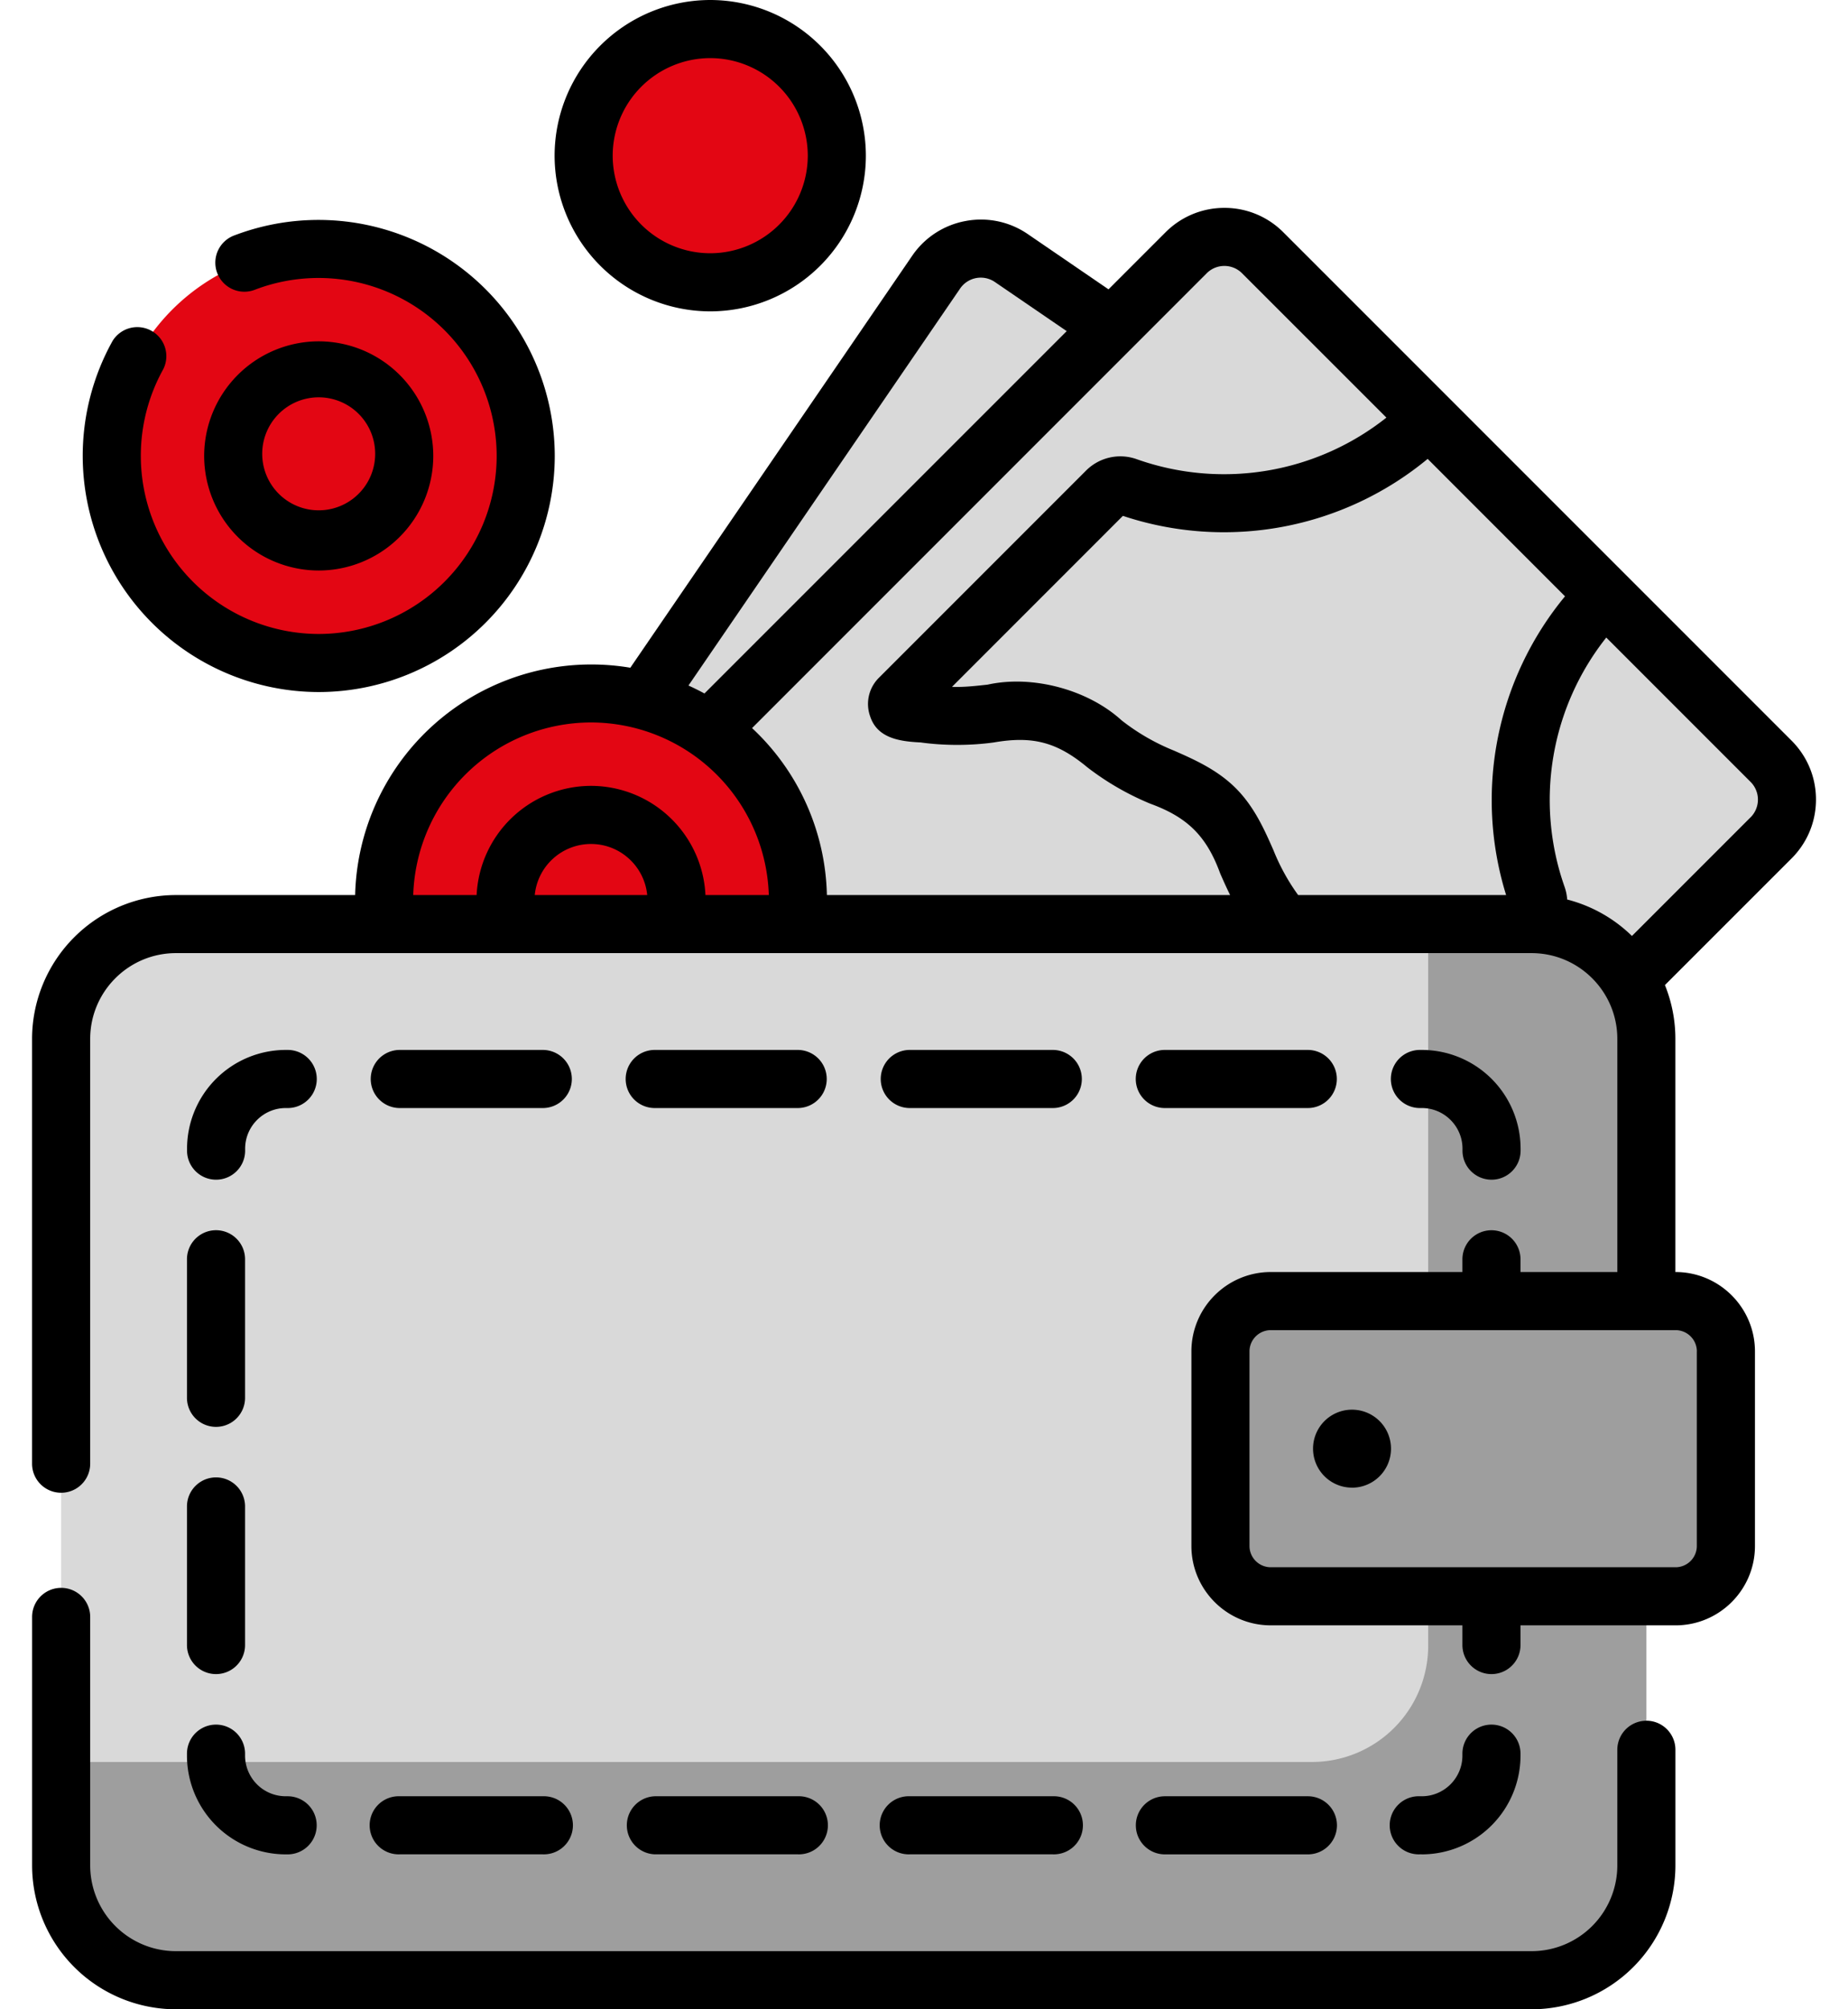 <svg width="46" height="50" fill="none" xmlns="http://www.w3.org/2000/svg"><path d="M40.286 18.419L27.3 37.389a1.367 1.367 0 01-1.9.355L10.665 27.658a1.367 1.367 0 01-.356-1.9l12.985-18.97a1.367 1.367 0 011.9-.356L39.93 16.518c.623.427.782 1.278.356 1.9z" fill="#D9D9D9"/><path d="M39.928 16.519L25.193 6.432a1.367 1.367 0 00-1.9.356l-.506.738 12.995 8.895c.623.426.782 1.277.356 1.9l-12.48 18.232 1.741 1.191a1.367 1.367 0 001.9-.356L40.285 18.42a1.367 1.367 0 00-.356-1.9z" fill="#D9D9D9"/><path d="M44.072 18.93L31.445 6.303a1.367 1.367 0 00-1.934 0L8.256 27.558h29.12l6.696-6.695c.533-.534.533-1.4 0-1.933z" fill="#D9D9D9"/><path d="M44.071 18.93L31.445 6.303a1.367 1.367 0 00-1.934 0l-.626.626 12 12c.534.535.534 1.4 0 1.934l-6.695 6.695h3.186l6.695-6.695c.534-.534.534-1.4 0-1.933z" fill="#D9D9D9"/><path d="M32.639 27.558c-.036-.34-.08-.68-.08-1.011 0-.776.245-1.597.043-2.351-.198-.744-.817-1.334-1.211-2.016-.381-.659-.577-1.492-1.141-2.055-.564-.564-1.397-.76-2.056-1.141-.682-.395-1.271-1.013-2.015-1.212-.755-.201-1.576.044-2.351.044-.432 0-.878-.076-1.318-.108a.192.192 0 01-.125-.328l5.163-5.162a.479.479 0 01.5-.114 7.19 7.19 0 007.514-1.684l-4.117-4.117a1.367 1.367 0 00-1.934 0L8.256 27.558h24.383zm11.435-8.628l-4.117-4.117a7.19 7.19 0 00-1.69 7.499.48.48 0 01-.113.499l-4.748 4.747h3.973l6.695-6.695c.534-.534.534-1.4 0-1.933z" fill="#D9D9D9"/><path d="M33.714 11.758a7.181 7.181 0 001.848-1.338l-4.117-4.117a1.367 1.367 0 00-1.934 0l-.626.626 4.829 4.829zm10.358 7.172l-4.117-4.117a7.176 7.176 0 00-1.337 1.848l2.268 2.269c.534.534.534 1.4 0 1.933l-6.695 6.695h3.186l6.696-6.695c.533-.534.533-1.4 0-1.933z" fill="#D9D9D9"/><path d="M14.713 27.558a5.152 5.152 0 100-10.304 5.152 5.152 0 000 10.304zm-6.78-11.06a5.152 5.152 0 100-10.304 5.152 5.152 0 000 10.304z" fill="#E30613"/><path d="M16.91 17.746a5.152 5.152 0 01-6.859 6.859 5.152 5.152 0 106.858-6.859zm-6.778-11.06a5.152 5.152 0 01-6.859 6.859 5.152 5.152 0 106.86-6.859zm7.546.339a3.151 3.151 0 100-6.302 3.151 3.151 0 000 6.302z" fill="#E30613"/><path d="M18.709.897a3.151 3.151 0 01-4.01 4.01 3.152 3.152 0 104.01-4.01z" fill="#E30613"/><path d="M38.086 49.277H4.416a2.894 2.894 0 01-2.895-2.894V25.889a2.894 2.894 0 012.895-2.895h33.67a2.894 2.894 0 012.895 2.895v20.494a2.894 2.894 0 01-2.895 2.894z" fill="#D9D9D9"/><path d="M38.086 22.994H35.55v17.958a2.894 2.894 0 01-2.895 2.894H1.521v2.537a2.894 2.894 0 002.895 2.894h33.67a2.894 2.894 0 002.895-2.894V25.889a2.894 2.894 0 00-2.895-2.895z" fill="#9E9E9E"/><path d="M41.692 39.723H31.648a1.27 1.27 0 01-1.27-1.27v-4.808c0-.701.57-1.27 1.27-1.27h10.044c.7 0 1.27.569 1.27 1.27v4.808a1.27 1.27 0 01-1.27 1.27z" fill="#9E9E9E"/><path d="M41.692 32.376h-2.407v2.4a1.27 1.27 0 01-1.27 1.27H30.38v2.407c0 .701.568 1.27 1.27 1.27h10.043a1.27 1.27 0 001.27-1.27v-4.808a1.27 1.27 0 00-1.27-1.27z" fill="#9E9E9E"/><path d="M45.203 19.896c0-.553-.216-1.073-.607-1.465L31.944 5.78a2.059 2.059 0 00-1.466-.607 2.06 2.06 0 00-1.465.607l-1.42 1.42-2.007-1.373a2.059 2.059 0 00-1.552-.327 2.059 2.059 0 00-1.329.866l-7.015 10.25a5.88 5.88 0 00-6.85 5.657H4.378a3.584 3.584 0 00-3.58 3.58v10.57a.723.723 0 001.447 0v-10.57c0-1.178.957-2.135 2.133-2.135h33.746c1.176 0 2.134.957 2.134 2.134v5.802h-2.41v-.317a.723.723 0 10-1.446 0v.317h-4.77c-1.09 0-1.976.886-1.976 1.976v4.84c0 1.09.886 1.976 1.976 1.976h4.77v.49a.723.723 0 001.446 0v-.49h3.86c1.09 0 1.976-.886 1.976-1.975V33.63c0-1.09-.887-1.976-1.976-1.976h-.005V25.85a3.56 3.56 0 00-.26-1.337l3.153-3.152c.391-.392.607-.912.607-1.465zM42.237 33.63v4.84a.53.53 0 01-.53.53H31.632a.53.53 0 01-.53-.53v-4.84a.53.53 0 01.53-.53h10.076a.53.53 0 01.53.53zM37.49 22.273h-5.177a5.208 5.208 0 01-.616-1.119c-.222-.505-.474-1.077-.936-1.54-.463-.462-1.035-.714-1.54-.936a5.339 5.339 0 01-1.302-.752c-.844-.77-2.225-1.135-3.336-.889-.32.035-.594.066-.886.055l4.254-4.255a7.958 7.958 0 007.586-1.418l3.419 3.42a7.962 7.962 0 00-1.466 7.434zm-7.456-15.47a.622.622 0 01.886 0l3.59 3.589a6.504 6.504 0 01-6.22 1.033 1.206 1.206 0 00-1.254.283l-5.162 5.162a.916.916 0 00-.211.965c.182.543.75.616 1.251.64.586.082 1.24.082 1.826 0 .968-.166 1.569-.009 2.327.62a6.834 6.834 0 001.572.907c.924.337 1.397.81 1.734 1.734.078.177.158.358.247.537H20.583a5.858 5.858 0 00-1.863-4.155L30.035 6.802zm-6.137.38a.623.623 0 01.871-.163l1.784 1.22-9.017 9.017a5.888 5.888 0 00-.398-.198l6.76-9.876zm-9.186 10.795a4.434 4.434 0 014.426 4.295H17.56a2.855 2.855 0 00-2.848-2.717 2.855 2.855 0 00-2.848 2.717h-1.578a4.433 4.433 0 014.426-4.295zm-1.4 4.294a1.407 1.407 0 011.4-1.27c.73 0 1.33.558 1.399 1.27h-2.798zm30.261-1.931l-2.95 2.95a3.578 3.578 0 00-1.612-.907 1.19 1.19 0 00-.065-.316 6.507 6.507 0 011.038-6.203l3.59 3.59a.623.623 0 010 .886z" fill="#000"/><path d="M7.934 17.221a5.882 5.882 0 005.875-5.875 5.882 5.882 0 00-7.965-5.492.723.723 0 10.514 1.351 4.434 4.434 0 016.005 4.141 4.434 4.434 0 01-4.43 4.43 4.434 4.434 0 01-3.87-6.587.723.723 0 00-1.261-.705 5.881 5.881 0 00-.743 2.862 5.882 5.882 0 005.875 5.875zm9.745-9.473a3.878 3.878 0 003.874-3.874A3.879 3.879 0 0017.679 0a3.879 3.879 0 00-3.874 3.874 3.879 3.879 0 003.874 3.874zm0-6.302a2.431 2.431 0 012.428 2.428 2.431 2.431 0 01-2.428 2.428 2.431 2.431 0 01-2.428-2.428 2.431 2.431 0 012.428-2.428z" fill="#000"/><path d="M10.785 11.346a2.855 2.855 0 00-2.851-2.852 2.855 2.855 0 00-2.852 2.852 2.855 2.855 0 002.852 2.851 2.855 2.855 0 002.851-2.851zm-4.257 0a1.406 1.406 0 112.81 0 1.406 1.406 0 01-2.81 0zM40.98 42.82a.722.722 0 00-.722.722v2.878a2.136 2.136 0 01-2.134 2.134H4.378a2.136 2.136 0 01-2.133-2.134v-6.184a.723.723 0 00-1.446 0v6.184A3.584 3.584 0 004.379 50h33.745a3.584 3.584 0 003.58-3.58v-2.878c0-.4-.324-.723-.723-.723zm-3.853-13.464c.4 0 .723-.324.723-.723v-.048a2.46 2.46 0 00-2.458-2.458h-.048a.723.723 0 100 1.446h.048c.558 0 1.012.454 1.012 1.012v.048c0 .4.324.723.723.723z" fill="#000"/><path d="M35.39 46.145a2.46 2.46 0 002.458-2.458v-.048a.723.723 0 10-1.446 0v.048c0 .558-.454 1.012-1.012 1.012h-.048a.723.723 0 100 1.445h.048zm-12.743-1.446a.723.723 0 100 1.445h3.559a.723.723 0 100-1.445h-3.56zm-12.696 0a.723.723 0 100 1.445h3.56a.723.723 0 100-1.445H9.95zm18.322.723c0 .399.324.723.723.723h3.56a.723.723 0 000-1.446h-3.56a.723.723 0 00-.723.723zm-11.974-.723a.723.723 0 000 1.445h3.559a.723.723 0 100-1.445h-3.559zM4.654 43.687a2.46 2.46 0 002.458 2.458h.048a.723.723 0 100-1.446h-.048A1.013 1.013 0 016.1 43.687v-.048a.723.723 0 00-1.446 0v.048zm0-8.903a.723.723 0 001.446 0v-3.448a.723.723 0 00-1.446 0v3.448zm0 6.152a.723.723 0 101.446 0v-3.449a.723.723 0 00-1.446 0v3.449zm.726-11.58a.723.723 0 00.722-.723v-.048c0-.558.454-1.012 1.012-1.012h.048a.723.723 0 100-1.446h-.048a2.46 2.46 0 00-2.458 2.458v.048c0 .4.324.723.723.723zm14.476-3.229h-3.559a.723.723 0 100 1.446h3.559a.723.723 0 000-1.446zm-6.346 0H9.951a.723.723 0 100 1.446h3.56a.723.723 0 100-1.446zm19.766.723c0-.4-.324-.723-.723-.723h-3.559a.723.723 0 100 1.446h3.56a.723.723 0 00.722-.723zm-7.07-.723h-3.56a.723.723 0 100 1.446h3.56a.723.723 0 000-1.446zm7.448 10.893a.97.97 0 100-1.941.97.97 0 000 1.94z" fill="#000"/></svg>
